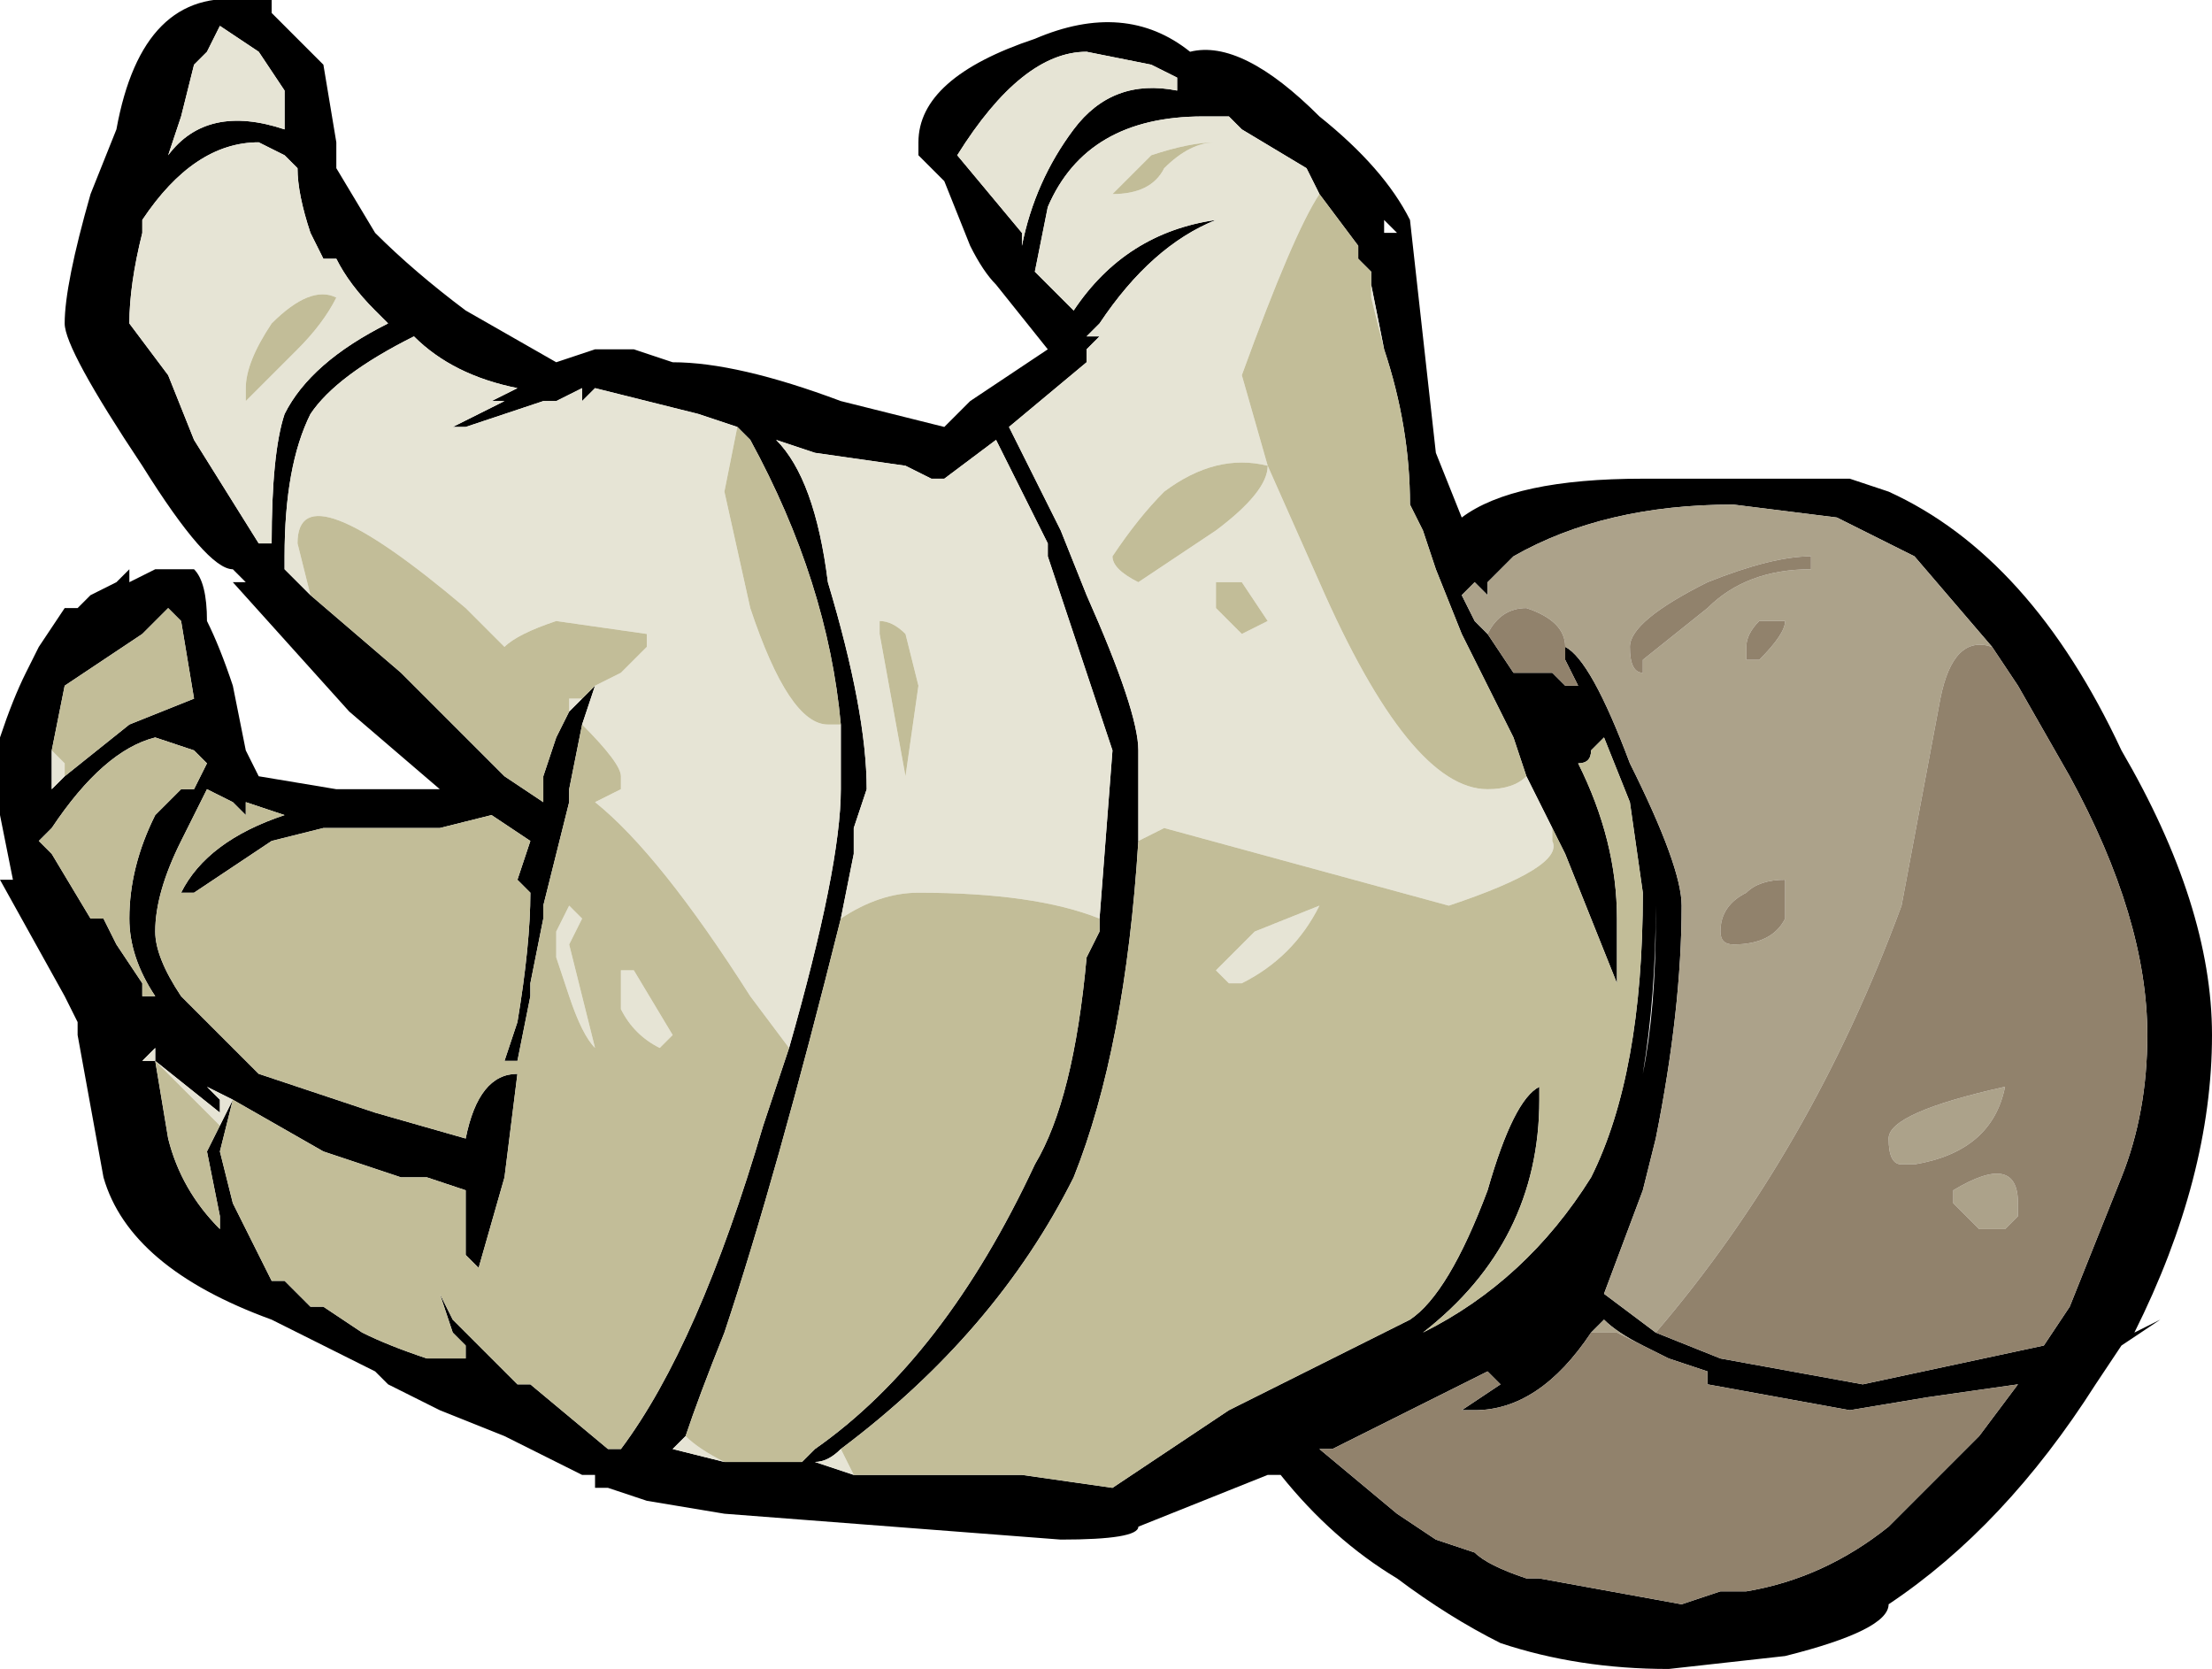 <?xml version="1.0" encoding="UTF-8" standalone="no"?>
<svg xmlns:ffdec="https://www.free-decompiler.com/flash" xmlns:xlink="http://www.w3.org/1999/xlink" ffdec:objectType="frame" height="45.15px" width="59.85px" xmlns="http://www.w3.org/2000/svg">
  <g transform="matrix(1.0, 0.0, 0.0, 1.0, 24.5, 43.05)">
    <use ffdec:characterId="119" height="6.45" transform="matrix(7.0, 0.0, 0.0, 7.0, -24.5, -43.05)" width="8.55" xlink:href="#shape0"/>
  </g>
  <defs>
    <g id="shape0" transform="matrix(1.0, 0.0, 0.0, 1.0, 3.5, 6.15)">
      <path d="M4.2 -3.65 L3.9 -4.0 3.6 -4.15 3.2 -4.2 Q2.7 -4.2 2.35 -4.0 L2.25 -3.9 2.25 -3.85 2.2 -3.9 2.15 -3.85 2.2 -3.75 2.25 -3.7 2.35 -3.55 2.5 -3.55 2.55 -3.5 2.6 -3.5 2.55 -3.6 2.55 -3.65 Q2.65 -3.6 2.8 -3.2 3.0 -2.8 3.0 -2.65 3.0 -2.25 2.9 -1.75 L2.85 -1.55 2.7 -1.15 2.9 -1.0 3.15 -0.9 3.7 -0.8 4.4 -0.95 4.5 -1.1 4.7 -1.6 Q4.8 -1.85 4.8 -2.15 4.8 -2.6 4.5 -3.15 L4.3 -3.5 4.2 -3.65 M3.8 -4.25 Q4.35 -4.0 4.7 -3.25 5.05 -2.65 5.05 -2.15 5.05 -1.6 4.75 -1.0 L4.85 -1.05 4.7 -0.95 4.6 -0.8 Q4.25 -0.25 3.8 0.05 3.8 0.15 3.4 0.25 L2.95 0.3 Q2.6 0.3 2.3 0.2 2.1 0.1 1.9 -0.05 1.65 -0.2 1.45 -0.45 L1.4 -0.45 0.9 -0.25 Q0.9 -0.2 0.6 -0.2 L-0.7 -0.3 -1.0 -0.35 -1.15 -0.4 -1.2 -0.4 -1.2 -0.45 -1.25 -0.45 -1.55 -0.6 -1.8 -0.7 -2.0 -0.8 -2.05 -0.85 -2.45 -1.05 Q-3.0 -1.25 -3.1 -1.6 L-3.2 -2.15 -3.2 -2.2 -3.25 -2.3 -3.5 -2.75 -3.45 -2.75 -3.5 -3.0 -3.5 -3.3 Q-3.45 -3.45 -3.4 -3.55 L-3.35 -3.65 -3.25 -3.8 -3.2 -3.8 -3.15 -3.85 -3.05 -3.9 -3.0 -3.95 -3.0 -3.9 -2.9 -3.95 -2.75 -3.95 Q-2.7 -3.9 -2.7 -3.75 -2.65 -3.65 -2.6 -3.5 L-2.55 -3.25 -2.5 -3.15 -2.2 -3.1 -1.8 -3.1 -2.15 -3.4 -2.6 -3.9 -2.55 -3.9 -2.6 -3.95 Q-2.7 -3.95 -2.95 -4.35 -3.25 -4.8 -3.25 -4.9 -3.25 -5.05 -3.15 -5.4 L-3.05 -5.65 Q-2.95 -6.2 -2.55 -6.15 L-2.45 -6.15 -2.45 -6.1 -2.25 -5.9 -2.2 -5.6 -2.2 -5.5 -2.05 -5.25 Q-1.9 -5.1 -1.7 -4.95 L-1.35 -4.75 -1.2 -4.8 -1.05 -4.8 -0.9 -4.75 Q-0.65 -4.75 -0.25 -4.6 L0.15 -4.5 0.25 -4.6 0.55 -4.8 0.35 -5.05 Q0.3 -5.1 0.25 -5.2 L0.15 -5.45 0.05 -5.55 0.05 -5.6 Q0.05 -5.85 0.5 -6.0 0.85 -6.15 1.1 -5.95 1.3 -6.0 1.6 -5.7 1.85 -5.5 1.95 -5.3 L2.05 -4.4 2.15 -4.15 Q2.35 -4.3 2.85 -4.3 L3.65 -4.3 3.8 -4.25 M1.6 -5.4 L1.55 -5.5 1.3 -5.65 1.25 -5.7 1.15 -5.7 Q0.7 -5.7 0.55 -5.35 L0.5 -5.1 0.65 -4.95 Q0.85 -5.25 1.2 -5.3 0.95 -5.2 0.75 -4.9 L0.7 -4.85 0.75 -4.85 0.7 -4.8 0.7 -4.75 0.4 -4.5 0.6 -4.1 0.7 -3.85 Q0.9 -3.4 0.9 -3.25 L0.9 -2.9 Q0.85 -2.1 0.65 -1.6 0.35 -1.0 -0.25 -0.55 -0.3 -0.5 -0.35 -0.5 L-0.2 -0.45 0.45 -0.45 0.8 -0.4 1.25 -0.7 1.95 -1.05 Q2.1 -1.15 2.25 -1.55 2.35 -1.9 2.45 -1.95 L2.45 -1.9 Q2.45 -1.35 2.0 -1.0 2.4 -1.2 2.65 -1.6 2.85 -2.0 2.85 -2.7 L2.8 -3.05 2.7 -3.3 2.65 -3.25 Q2.65 -3.2 2.6 -3.2 2.75 -2.9 2.75 -2.6 L2.75 -2.35 2.55 -2.85 2.5 -2.95 2.4 -3.15 2.35 -3.3 2.15 -3.7 2.05 -3.95 2.0 -4.1 1.95 -4.2 Q1.95 -4.5 1.85 -4.8 L1.8 -5.05 1.8 -5.1 1.75 -5.15 1.75 -5.2 1.6 -5.4 M0.2 -5.55 L0.45 -5.25 0.45 -5.2 Q0.5 -5.45 0.65 -5.65 0.8 -5.85 1.05 -5.8 L1.05 -5.85 0.95 -5.9 0.7 -5.95 Q0.45 -5.95 0.2 -5.55 M0.75 -2.6 L0.8 -3.25 0.55 -4.0 0.55 -4.05 0.35 -4.45 0.15 -4.3 0.1 -4.3 0.0 -4.35 -0.35 -4.4 -0.5 -4.45 Q-0.35 -4.3 -0.3 -3.9 -0.15 -3.4 -0.15 -3.1 L-0.2 -2.95 -0.2 -2.85 -0.25 -2.6 Q-0.5 -1.6 -0.7 -1.0 -0.8 -0.75 -0.85 -0.6 L-0.9 -0.55 -0.7 -0.5 -0.4 -0.5 -0.35 -0.55 Q0.15 -0.9 0.5 -1.65 0.65 -1.9 0.7 -2.45 L0.75 -2.55 0.75 -2.6 M1.85 -5.3 L1.85 -5.25 1.9 -5.25 1.85 -5.3 M2.6 -3.5 L2.6 -3.5 M2.85 -2.0 Q2.9 -2.3 2.9 -2.65 L2.9 -2.6 Q2.9 -2.25 2.85 -2.0 M2.3 -1.0 L2.3 -1.0 M2.85 -0.95 Q2.75 -1.0 2.7 -1.05 L2.65 -1.0 Q2.45 -0.7 2.2 -0.7 L2.15 -0.7 2.3 -0.8 2.25 -0.85 1.65 -0.55 1.6 -0.55 1.9 -0.3 2.05 -0.2 2.2 -0.15 Q2.25 -0.1 2.4 -0.05 L2.45 -0.05 3.0 0.05 3.15 0.0 3.25 0.0 Q3.55 -0.05 3.8 -0.25 L4.15 -0.6 4.3 -0.8 3.95 -0.75 3.65 -0.7 3.1 -0.8 3.1 -0.85 2.95 -0.9 2.85 -0.95 M-2.5 -5.95 L-2.65 -6.05 -2.7 -5.95 -2.75 -5.9 -2.8 -5.7 -2.85 -5.55 Q-2.7 -5.75 -2.4 -5.65 L-2.4 -5.8 -2.5 -5.95 M-2.4 -5.55 L-2.5 -5.6 Q-2.75 -5.6 -2.95 -5.3 L-2.95 -5.25 Q-3.0 -5.05 -3.0 -4.9 L-2.85 -4.7 -2.75 -4.45 -2.5 -4.05 -2.45 -4.05 Q-2.45 -4.4 -2.4 -4.55 -2.3 -4.75 -2.0 -4.9 L-2.05 -4.95 Q-2.15 -5.05 -2.2 -5.15 L-2.25 -5.15 -2.3 -5.25 Q-2.35 -5.4 -2.35 -5.5 L-2.4 -5.55 M-0.65 -4.5 L-0.8 -4.55 -1.2 -4.65 -1.25 -4.6 -1.25 -4.65 -1.35 -4.6 -1.4 -4.6 -1.7 -4.5 -1.75 -4.5 -1.55 -4.6 -1.6 -4.6 -1.5 -4.65 Q-1.75 -4.7 -1.9 -4.85 -2.2 -4.7 -2.3 -4.55 -2.4 -4.35 -2.4 -4.0 L-2.4 -3.95 -2.3 -3.85 -1.95 -3.55 -1.55 -3.15 -1.4 -3.05 -1.4 -3.15 -1.35 -3.3 -1.3 -3.4 -1.25 -3.45 -1.2 -3.5 -1.25 -3.35 -1.3 -3.1 -1.3 -3.05 -1.4 -2.65 -1.4 -2.6 -1.45 -2.35 -1.45 -2.3 -1.5 -2.05 -1.55 -2.05 -1.5 -2.2 Q-1.45 -2.5 -1.45 -2.7 L-1.5 -2.75 -1.45 -2.9 -1.6 -3.0 -1.8 -2.95 -2.25 -2.95 -2.45 -2.9 Q-2.6 -2.8 -2.75 -2.7 L-2.8 -2.7 Q-2.7 -2.9 -2.4 -3.0 L-2.55 -3.05 -2.55 -3.0 -2.6 -3.05 -2.7 -3.1 -2.8 -2.9 Q-2.9 -2.7 -2.9 -2.55 -2.9 -2.45 -2.8 -2.3 L-2.5 -2.0 -2.05 -1.85 -1.7 -1.75 Q-1.65 -2.0 -1.5 -2.0 L-1.55 -1.6 -1.65 -1.25 -1.7 -1.3 -1.7 -1.55 -1.85 -1.6 -1.95 -1.6 -2.25 -1.7 -2.6 -1.9 -2.65 -1.7 -2.6 -1.5 -2.45 -1.2 -2.4 -1.2 -2.3 -1.1 -2.25 -1.1 -2.1 -1.0 Q-2.0 -0.95 -1.85 -0.9 L-1.7 -0.9 -1.7 -0.95 -1.75 -1.0 -1.8 -1.15 -1.75 -1.05 -1.5 -0.8 -1.45 -0.8 -1.15 -0.55 -1.1 -0.55 Q-0.8 -0.95 -0.55 -1.8 L-0.45 -2.1 Q-0.25 -2.8 -0.25 -3.1 L-0.25 -3.35 Q-0.3 -3.9 -0.6 -4.45 L-0.65 -4.5 M-3.25 -3.15 L-3.0 -3.35 -2.75 -3.45 -2.8 -3.75 -2.85 -3.8 -2.95 -3.7 -3.25 -3.5 -3.3 -3.25 -3.3 -3.1 -3.25 -3.15 M-3.35 -2.9 L-3.3 -2.85 -3.15 -2.6 -3.1 -2.6 -3.05 -2.5 -2.95 -2.35 -2.95 -2.3 -2.9 -2.3 Q-3.0 -2.45 -3.0 -2.6 -3.0 -2.8 -2.9 -3.0 L-2.8 -3.1 -2.75 -3.1 -2.7 -3.2 -2.75 -3.25 -2.9 -3.3 Q-3.1 -3.25 -3.3 -2.95 L-3.35 -2.9 M-2.65 -1.8 L-2.6 -1.9 -2.7 -1.95 -2.65 -1.9 -2.65 -1.85 -2.9 -2.05 -2.9 -2.1 -2.95 -2.05 -2.9 -2.05 -2.85 -1.75 Q-2.8 -1.55 -2.65 -1.4 L-2.65 -1.45 -2.7 -1.7 -2.65 -1.8" fill="#000000" fill-rule="evenodd" stroke="none"/>
      <path d="M0.9 -2.9 L0.9 -3.25 Q0.9 -3.4 0.7 -3.85 L0.6 -4.1 0.4 -4.5 0.7 -4.75 0.7 -4.8 0.75 -4.85 0.7 -4.85 0.75 -4.9 Q0.95 -5.2 1.2 -5.3 0.85 -5.25 0.65 -4.95 L0.5 -5.1 0.55 -5.35 Q0.7 -5.7 1.15 -5.7 L1.25 -5.7 1.3 -5.65 1.55 -5.5 1.6 -5.4 Q1.5 -5.25 1.3 -4.7 L1.4 -4.35 Q1.2 -4.4 1.0 -4.25 0.9 -4.15 0.8 -4.0 0.8 -3.95 0.9 -3.9 L1.2 -4.1 Q1.4 -4.25 1.4 -4.35 L1.6 -3.9 Q1.95 -3.1 2.25 -3.1 2.35 -3.1 2.4 -3.15 L2.5 -2.95 2.5 -2.9 Q2.55 -2.8 2.1 -2.65 L1.0 -2.95 0.9 -2.9 M1.8 -5.05 L1.85 -4.8 1.8 -5.0 1.8 -5.05 M0.2 -5.55 Q0.45 -5.95 0.7 -5.95 L0.95 -5.9 1.05 -5.85 1.05 -5.8 Q0.8 -5.85 0.65 -5.65 0.5 -5.45 0.45 -5.2 L0.45 -5.25 0.2 -5.55 M0.8 -5.4 Q0.95 -5.4 1.0 -5.5 1.1 -5.6 1.2 -5.6 1.1 -5.6 0.95 -5.55 L0.8 -5.4 M-0.25 -2.6 L-0.2 -2.85 -0.2 -2.95 -0.15 -3.1 Q-0.15 -3.4 -0.3 -3.9 -0.35 -4.3 -0.5 -4.45 L-0.35 -4.4 0.0 -4.35 0.1 -4.3 0.15 -4.3 0.35 -4.45 0.55 -4.05 0.55 -4.0 0.8 -3.25 0.75 -2.6 Q0.5 -2.7 0.05 -2.7 -0.1 -2.7 -0.25 -2.6 M-0.7 -0.5 L-0.9 -0.55 -0.85 -0.6 Q-0.8 -0.55 -0.7 -0.5 M1.4 -3.75 L1.3 -3.9 1.2 -3.9 1.2 -3.8 1.3 -3.7 1.4 -3.75 M0.0 -3.15 L0.05 -3.5 0.0 -3.7 Q-0.05 -3.75 -0.1 -3.75 L-0.1 -3.7 0.0 -3.15 M1.2 -2.4 L1.35 -2.55 1.6 -2.65 Q1.5 -2.45 1.3 -2.35 L1.25 -2.35 1.2 -2.4 M-0.25 -0.55 L-0.2 -0.45 -0.35 -0.5 Q-0.3 -0.5 -0.25 -0.55 M-2.3 -3.85 L-2.4 -3.95 -2.4 -4.0 Q-2.4 -4.35 -2.3 -4.55 -2.2 -4.7 -1.9 -4.85 -1.75 -4.7 -1.5 -4.65 L-1.6 -4.6 -1.55 -4.6 -1.75 -4.5 -1.7 -4.5 -1.4 -4.6 -1.35 -4.6 -1.25 -4.65 -1.25 -4.6 -1.2 -4.65 -0.8 -4.55 -0.65 -4.5 -0.7 -4.25 -0.6 -3.8 Q-0.45 -3.35 -0.3 -3.35 L-0.25 -3.35 -0.25 -3.1 Q-0.25 -2.8 -0.45 -2.1 L-0.6 -2.3 Q-0.95 -2.85 -1.2 -3.05 L-1.1 -3.1 -1.1 -3.15 Q-1.1 -3.2 -1.25 -3.35 L-1.2 -3.5 -1.1 -3.55 -1.0 -3.65 -1.0 -3.7 -1.35 -3.75 Q-1.5 -3.7 -1.55 -3.65 L-1.7 -3.8 Q-2.35 -4.35 -2.35 -4.05 L-2.3 -3.85 M-2.4 -5.55 L-2.35 -5.5 Q-2.35 -5.4 -2.3 -5.25 L-2.25 -5.15 -2.2 -5.15 Q-2.15 -5.05 -2.05 -4.95 L-2.0 -4.9 Q-2.3 -4.75 -2.4 -4.55 -2.45 -4.4 -2.45 -4.05 L-2.5 -4.05 -2.75 -4.45 -2.85 -4.7 -3.0 -4.9 Q-3.0 -5.05 -2.95 -5.25 L-2.95 -5.3 Q-2.75 -5.6 -2.5 -5.6 L-2.4 -5.55 M-2.5 -5.95 L-2.4 -5.8 -2.4 -5.65 Q-2.7 -5.75 -2.85 -5.55 L-2.8 -5.7 -2.75 -5.9 -2.7 -5.95 -2.65 -6.05 -2.5 -5.95 M-2.2 -5.0 Q-2.3 -5.05 -2.45 -4.9 -2.55 -4.75 -2.55 -4.65 L-2.55 -4.6 -2.35 -4.8 Q-2.25 -4.9 -2.2 -5.0 M-3.3 -3.25 L-3.25 -3.2 -3.25 -3.15 -3.3 -3.1 -3.3 -3.25 M-1.3 -3.4 L-1.3 -3.45 -1.25 -3.45 -1.3 -3.4 M-2.9 -2.05 L-2.95 -2.05 -2.9 -2.1 -2.9 -2.05 -2.65 -1.85 -2.65 -1.9 -2.7 -1.95 -2.6 -1.9 -2.65 -1.8 -2.9 -2.05 M-1.25 -2.3 L-1.2 -2.1 Q-1.25 -2.15 -1.3 -2.3 L-1.35 -2.45 -1.35 -2.55 -1.3 -2.65 -1.25 -2.6 -1.3 -2.5 -1.25 -2.3 M-0.95 -2.1 Q-1.05 -2.15 -1.1 -2.25 L-1.1 -2.4 -1.05 -2.4 -0.9 -2.15 -0.95 -2.1" fill="#e6e4d5" fill-rule="evenodd" stroke="none"/>
      <path d="M3.4 -3.75 L3.3 -3.75 Q3.25 -3.7 3.25 -3.65 L3.25 -3.6 3.3 -3.6 Q3.4 -3.7 3.4 -3.75 M2.25 -3.7 L2.2 -3.75 2.15 -3.85 2.2 -3.9 2.25 -3.85 2.25 -3.9 2.35 -4.0 Q2.7 -4.2 3.2 -4.2 L3.6 -4.15 3.9 -4.0 4.2 -3.65 Q4.05 -3.7 4.0 -3.45 L3.85 -2.65 Q3.5 -1.7 2.9 -1.0 L2.7 -1.15 2.85 -1.55 2.9 -1.75 Q3.0 -2.25 3.0 -2.65 3.0 -2.8 2.8 -3.2 2.65 -3.6 2.55 -3.65 2.55 -3.75 2.4 -3.8 2.3 -3.8 2.25 -3.7 M3.5 -4.0 Q3.35 -4.0 3.1 -3.9 2.8 -3.75 2.8 -3.65 2.8 -3.55 2.85 -3.55 L2.85 -3.6 3.1 -3.8 Q3.25 -3.95 3.5 -3.95 L3.5 -4.0 M2.6 -3.5 L2.6 -3.5 M2.65 -1.0 L2.7 -1.05 Q2.75 -1.0 2.85 -0.95 L2.75 -1.0 2.65 -1.0 M3.4 -2.75 Q3.3 -2.75 3.25 -2.7 3.15 -2.65 3.15 -2.55 3.15 -2.5 3.2 -2.5 3.35 -2.5 3.4 -2.6 L3.4 -2.75 M4.25 -1.4 L4.15 -1.4 4.05 -1.5 4.05 -1.55 Q4.3 -1.7 4.3 -1.5 L4.3 -1.45 4.25 -1.4 M3.8 -1.75 Q3.8 -1.85 4.25 -1.95 4.2 -1.7 3.9 -1.65 L3.85 -1.65 Q3.8 -1.65 3.8 -1.75" fill="#aca28a" fill-rule="evenodd" stroke="none"/>
      <path d="M0.9 -2.9 L1.0 -2.95 2.1 -2.65 Q2.55 -2.8 2.5 -2.9 L2.5 -2.95 2.55 -2.85 2.75 -2.35 2.75 -2.6 Q2.75 -2.9 2.6 -3.2 2.65 -3.2 2.65 -3.25 L2.7 -3.3 2.8 -3.05 2.85 -2.7 Q2.85 -2.0 2.65 -1.6 2.4 -1.2 2.0 -1.0 2.45 -1.35 2.45 -1.9 L2.45 -1.95 Q2.35 -1.9 2.25 -1.55 2.1 -1.15 1.95 -1.05 L1.25 -0.7 0.8 -0.4 0.45 -0.45 -0.2 -0.45 -0.25 -0.55 Q0.35 -1.0 0.65 -1.6 0.85 -2.1 0.9 -2.9 M2.4 -3.15 Q2.35 -3.1 2.25 -3.1 1.95 -3.1 1.6 -3.9 L1.4 -4.35 Q1.4 -4.25 1.2 -4.1 L0.9 -3.9 Q0.8 -3.95 0.8 -4.0 0.9 -4.15 1.0 -4.25 1.2 -4.4 1.4 -4.35 L1.3 -4.7 Q1.5 -5.25 1.6 -5.4 L1.75 -5.2 1.75 -5.15 1.8 -5.1 1.8 -5.05 1.8 -5.0 1.85 -4.8 Q1.95 -4.5 1.95 -4.2 L2.0 -4.1 2.05 -3.95 2.15 -3.7 2.35 -3.3 2.4 -3.15 M0.8 -5.4 L0.95 -5.55 Q1.1 -5.6 1.2 -5.6 1.1 -5.6 1.0 -5.5 0.95 -5.4 0.8 -5.4 M-0.25 -2.6 Q-0.1 -2.7 0.05 -2.7 0.5 -2.7 0.75 -2.6 L0.75 -2.55 0.7 -2.45 Q0.65 -1.9 0.5 -1.65 0.15 -0.9 -0.35 -0.55 L-0.4 -0.5 -0.7 -0.5 Q-0.8 -0.55 -0.85 -0.6 -0.8 -0.75 -0.7 -1.0 -0.5 -1.6 -0.25 -2.6 M1.4 -3.75 L1.3 -3.7 1.2 -3.8 1.2 -3.9 1.3 -3.9 1.4 -3.75 M0.0 -3.15 L-0.1 -3.7 -0.1 -3.75 Q-0.05 -3.75 0.0 -3.7 L0.05 -3.5 0.0 -3.15 M1.2 -2.4 L1.25 -2.35 1.3 -2.35 Q1.5 -2.45 1.6 -2.65 L1.35 -2.55 1.2 -2.4 M-2.3 -3.85 L-2.35 -4.05 Q-2.35 -4.35 -1.7 -3.8 L-1.55 -3.65 Q-1.5 -3.7 -1.35 -3.75 L-1.0 -3.7 -1.0 -3.65 -1.1 -3.55 -1.2 -3.5 -1.25 -3.45 -1.3 -3.45 -1.3 -3.4 -1.35 -3.3 -1.4 -3.15 -1.4 -3.05 -1.55 -3.15 -1.95 -3.55 -2.3 -3.85 M-1.25 -3.35 Q-1.1 -3.2 -1.1 -3.15 L-1.1 -3.1 -1.2 -3.05 Q-0.95 -2.85 -0.6 -2.3 L-0.45 -2.1 -0.55 -1.8 Q-0.8 -0.95 -1.1 -0.55 L-1.15 -0.55 -1.45 -0.8 -1.5 -0.8 -1.75 -1.05 -1.8 -1.15 -1.75 -1.0 -1.7 -0.95 -1.7 -0.9 -1.85 -0.9 Q-2.0 -0.95 -2.1 -1.0 L-2.25 -1.1 -2.3 -1.1 -2.4 -1.2 -2.45 -1.2 -2.6 -1.5 -2.65 -1.7 -2.6 -1.9 -2.25 -1.7 -1.95 -1.6 -1.85 -1.6 -1.7 -1.55 -1.7 -1.3 -1.65 -1.25 -1.55 -1.6 -1.5 -2.0 Q-1.65 -2.0 -1.7 -1.75 L-2.05 -1.85 -2.5 -2.0 -2.8 -2.3 Q-2.9 -2.45 -2.9 -2.55 -2.9 -2.7 -2.8 -2.9 L-2.7 -3.1 -2.6 -3.05 -2.55 -3.0 -2.55 -3.05 -2.4 -3.0 Q-2.7 -2.9 -2.8 -2.7 L-2.75 -2.7 Q-2.6 -2.8 -2.45 -2.9 L-2.25 -2.95 -1.8 -2.95 -1.6 -3.0 -1.45 -2.9 -1.5 -2.75 -1.45 -2.7 Q-1.45 -2.5 -1.5 -2.2 L-1.55 -2.05 -1.5 -2.05 -1.45 -2.3 -1.45 -2.35 -1.4 -2.6 -1.4 -2.65 -1.3 -3.05 -1.3 -3.1 -1.25 -3.35 M-0.25 -3.35 L-0.3 -3.35 Q-0.45 -3.35 -0.6 -3.8 L-0.7 -4.25 -0.65 -4.5 -0.6 -4.45 Q-0.3 -3.9 -0.25 -3.35 M-2.2 -5.0 Q-2.25 -4.9 -2.35 -4.8 L-2.55 -4.6 -2.55 -4.65 Q-2.55 -4.75 -2.45 -4.9 -2.3 -5.05 -2.2 -5.0 M-3.3 -3.25 L-3.25 -3.5 -2.95 -3.7 -2.85 -3.8 -2.8 -3.75 -2.75 -3.45 -3.0 -3.35 -3.25 -3.15 -3.25 -3.2 -3.3 -3.25 M-3.35 -2.9 L-3.3 -2.95 Q-3.1 -3.25 -2.9 -3.3 L-2.75 -3.25 -2.7 -3.2 -2.75 -3.1 -2.8 -3.1 -2.9 -3.0 Q-3.0 -2.8 -3.0 -2.6 -3.0 -2.45 -2.9 -2.3 L-2.95 -2.3 -2.95 -2.35 -3.05 -2.5 -3.1 -2.6 -3.15 -2.6 -3.3 -2.85 -3.35 -2.9 M-2.9 -2.05 L-2.65 -1.8 -2.7 -1.7 -2.65 -1.45 -2.65 -1.4 Q-2.8 -1.55 -2.85 -1.75 L-2.9 -2.05 M-0.95 -2.1 L-0.9 -2.15 -1.05 -2.4 -1.1 -2.4 -1.1 -2.25 Q-1.05 -2.15 -0.95 -2.1 M-1.25 -2.3 L-1.3 -2.5 -1.25 -2.6 -1.3 -2.65 -1.35 -2.55 -1.35 -2.45 -1.3 -2.3 Q-1.25 -2.15 -1.2 -2.1 L-1.25 -2.3" fill="#c2bd98" fill-rule="evenodd" stroke="none"/>
      <path d="M3.4 -3.75 Q3.4 -3.7 3.3 -3.6 L3.25 -3.6 3.25 -3.65 Q3.25 -3.7 3.3 -3.75 L3.4 -3.75 M2.25 -3.7 Q2.3 -3.8 2.4 -3.8 2.55 -3.75 2.55 -3.65 L2.55 -3.6 2.6 -3.5 2.55 -3.5 2.5 -3.55 2.35 -3.55 2.25 -3.7 M2.9 -1.0 Q3.5 -1.7 3.85 -2.65 L4.0 -3.45 Q4.05 -3.7 4.2 -3.65 L4.3 -3.5 4.5 -3.15 Q4.8 -2.6 4.8 -2.15 4.8 -1.85 4.7 -1.6 L4.5 -1.1 4.4 -0.95 3.7 -0.8 3.15 -0.9 2.9 -1.0 M3.5 -4.0 L3.5 -3.95 Q3.25 -3.95 3.1 -3.8 L2.85 -3.6 2.85 -3.55 Q2.8 -3.55 2.8 -3.65 2.8 -3.75 3.1 -3.9 3.35 -4.0 3.5 -4.0 M2.65 -1.0 L2.75 -1.0 2.85 -0.95 2.95 -0.9 3.1 -0.85 3.1 -0.8 3.65 -0.7 3.95 -0.75 4.3 -0.8 4.15 -0.6 3.8 -0.25 Q3.55 -0.05 3.25 0.0 L3.15 0.0 3.0 0.05 2.45 -0.05 2.4 -0.05 Q2.25 -0.1 2.2 -0.15 L2.05 -0.2 1.9 -0.3 1.6 -0.55 1.65 -0.55 2.25 -0.85 2.3 -0.8 2.15 -0.7 2.2 -0.7 Q2.45 -0.7 2.65 -1.0 M3.4 -2.75 L3.4 -2.6 Q3.35 -2.5 3.2 -2.5 3.15 -2.5 3.15 -2.55 3.15 -2.65 3.25 -2.7 3.3 -2.75 3.4 -2.75 M3.8 -1.75 Q3.8 -1.65 3.85 -1.65 L3.9 -1.65 Q4.2 -1.7 4.25 -1.95 3.8 -1.85 3.8 -1.75 M4.25 -1.4 L4.3 -1.45 4.3 -1.5 Q4.3 -1.7 4.05 -1.55 L4.05 -1.5 4.15 -1.4 4.25 -1.4" fill="#91826c" fill-rule="evenodd" stroke="none"/>
    </g>
  </defs>
</svg>
